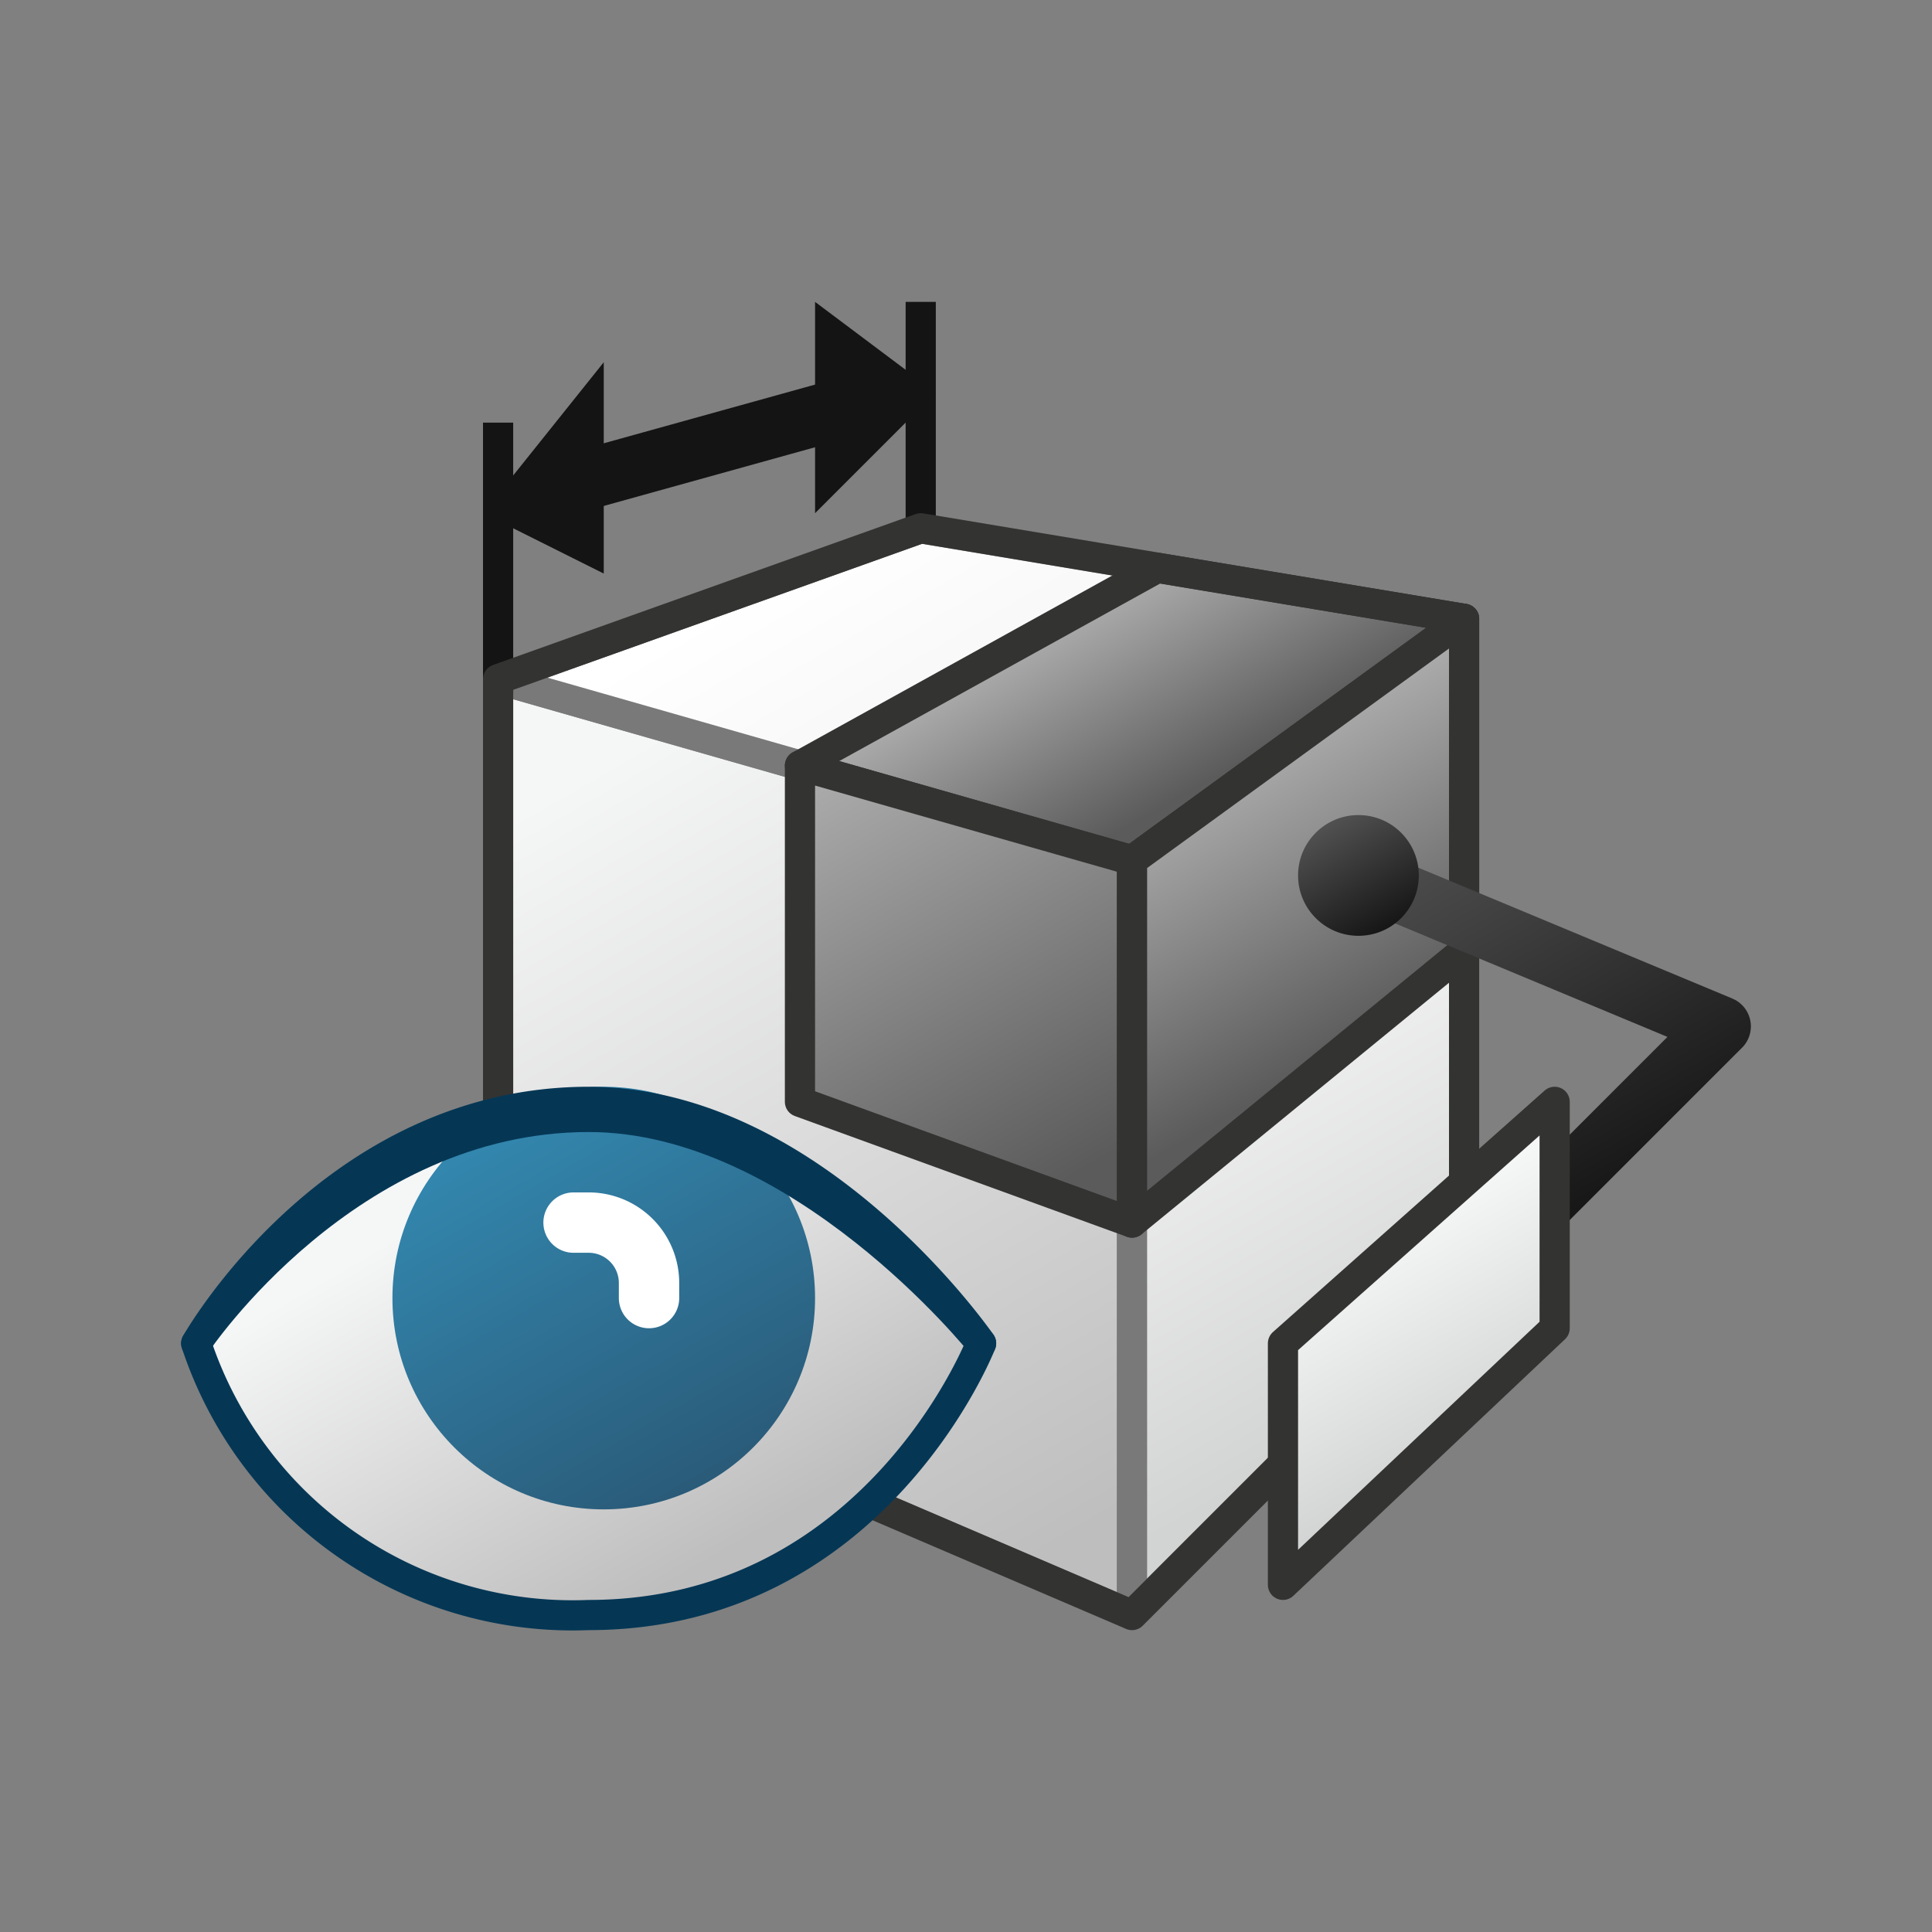 <svg xmlns="http://www.w3.org/2000/svg" xmlns:xlink="http://www.w3.org/1999/xlink" viewBox="0 0 64 64"><rect x="0" y="0" width="64" height="64" fill="#808080" stroke="none"/><defs><linearGradient id="linear-gradient" x1="20.42" y1="25.1" x2="35.53" y2="51.28" gradientUnits="userSpaceOnUse"><stop offset="0" stop-color="#f5f6f6"/><stop offset="0.99" stop-color="#bfbebe"/></linearGradient><linearGradient id="linear-gradient-2" x1="29.74" y1="16.73" x2="36.17" y2="27.86" gradientUnits="userSpaceOnUse"><stop offset="0" stop-color="#fff"/><stop offset="1" stop-color="#f1f0f0"/></linearGradient><linearGradient id="linear-gradient-3" x1="38.53" y1="29.26" x2="47.87" y2="45.44" gradientUnits="userSpaceOnUse"><stop offset="0" stop-color="#fff"/><stop offset="1" stop-color="#d2d3d3"/></linearGradient><linearGradient id="linear-gradient-4" x1="35.95" y1="20.24" x2="39.4" y2="26.22" gradientUnits="userSpaceOnUse"><stop offset="0" stop-color="#ababab"/><stop offset="1" stop-color="#5b5b5b"/></linearGradient><linearGradient id="linear-gradient-5" x1="27.86" y1="25.32" x2="35.68" y2="38.88" xlink:href="#linear-gradient-4"/><linearGradient id="linear-gradient-6" x1="40.25" y1="25.74" x2="45.22" y2="34.35" xlink:href="#linear-gradient-4"/><linearGradient id="linear-gradient-7" x1="55.25" y1="38.66" x2="48.2" y2="26.45" gradientUnits="userSpaceOnUse"><stop offset="0" stop-color="#161616"/><stop offset="1" stop-color="#515151"/></linearGradient><linearGradient id="linear-gradient-8" x1="45.14" y1="41.29" x2="49.04" y2="48.03" gradientUnits="userSpaceOnUse"><stop offset="0" stop-color="#f5f6f6"/><stop offset="0.99" stop-color="#d2d3d3"/></linearGradient><linearGradient id="linear-gradient-9" x1="46" y1="30.73" x2="44" y2="27.27" xlink:href="#linear-gradient-7"/><linearGradient id="linear-gradient-10" x1="16.3" y1="39.12" x2="23.63" y2="51.82" xlink:href="#linear-gradient"/><linearGradient id="linear-gradient-11" x1="23.5" y1="49.06" x2="16.5" y2="36.94" gradientUnits="userSpaceOnUse"><stop offset="0" stop-color="#2a5b79"/><stop offset="1" stop-color="#3388b0"/></linearGradient></defs><title>CAT3ANN_AP_App</title><g id="Layer_7_copy" data-name="Layer 7 copy"><polygon points="16.5 22.5 37.5 28.5 37.5 53.5 16.5 44.5 16.5 22.5" stroke="#797979" stroke-linecap="round" stroke-linejoin="round" fill="url(#linear-gradient)"/><polygon points="16.5 22.5 30.5 17.5 48.5 20.5 37.5 28.5 16.5 22.5" stroke="#797979" stroke-linecap="round" stroke-linejoin="round" fill="url(#linear-gradient-2)"/><polygon points="37.5 53.5 37.5 28.5 48.5 20.5 48.5 42.5 37.5 53.5" stroke="#797979" stroke-linecap="round" stroke-linejoin="round" fill="url(#linear-gradient-3)"/><polygon points="26.5 25.36 38.34 18.81 48.5 20.5 37.5 28.5 26.5 25.36" stroke="#333332" stroke-linecap="round" stroke-linejoin="round" fill="url(#linear-gradient-4)"/><polygon points="26.5 36.5 26.5 25.36 37.5 28.5 37.5 40.5 26.5 36.5" stroke="#333332" stroke-linecap="round" stroke-linejoin="round" fill="url(#linear-gradient-5)"/><rect x="16" y="14" width="1" height="9" fill="#141414"/><rect x="30" y="10" width="1" height="8" fill="#141414"/><polygon points="16 17 20 12 20 19 16 17" fill="#141414"/><polygon points="27 10 31 13 27 17 27 10" fill="#141414"/><line x1="19" y1="16" x2="28" y2="13.5" fill="none" stroke="#141414" stroke-miterlimit="10" stroke-width="2"/><polygon points="37.5 40.5 48.5 31.5 48.5 20.5 37.5 28.5 37.5 40.5" stroke="#333332" stroke-linecap="round" stroke-linejoin="round" fill="url(#linear-gradient-6)"/><polygon points="30.5 17.5 16.5 22.5 16.5 44.5 37.5 53.5 48.5 42.5 48.5 20.5 30.5 17.5" fill="none" stroke="#333332" stroke-linecap="round" stroke-linejoin="round"/><polyline points="45 29 57 34 51 40" fill="none" stroke-linejoin="round" stroke-width="2" fill-rule="evenodd" stroke="url(#linear-gradient-7)"/><polygon points="42.5 52.5 42.5 44.5 51.5 36.5 51.5 44 42.5 52.5" stroke="#333332" stroke-linecap="round" stroke-linejoin="round" fill="url(#linear-gradient-8)"/><circle cx="45" cy="29" r="2" fill="url(#linear-gradient-9)"/></g><g id="Layer_4" data-name="Layer 4"><path d="M6.5,44.5s6-8,13.5-8,12.5,8,12.5,8-3,9-12.5,9A14.09,14.09,0,0,1,6.5,44.5Z" fill="url(#linear-gradient-10)"/><circle cx="20" cy="43" r="7" fill="url(#linear-gradient-11)"/><path d="M6.5,44.5s4.5-8,13-8c7.5,0,13,8,13,8s-3.5,9-13,9A13.13,13.13,0,0,1,6.5,44.5Z" fill="none" stroke="#053755" stroke-linecap="round" stroke-linejoin="round"/><path d="M19,40.5h.5a2,2,0,0,1,2,2V43" fill="none" stroke="#fff" stroke-linecap="round" stroke-linejoin="round" stroke-width="2"/><path d="M6.5,44.5s5-7.5,13-7.5c7,0,13,7.5,13,7.5" fill="none" stroke="#053755" stroke-linecap="round" stroke-linejoin="round"/></g></svg>